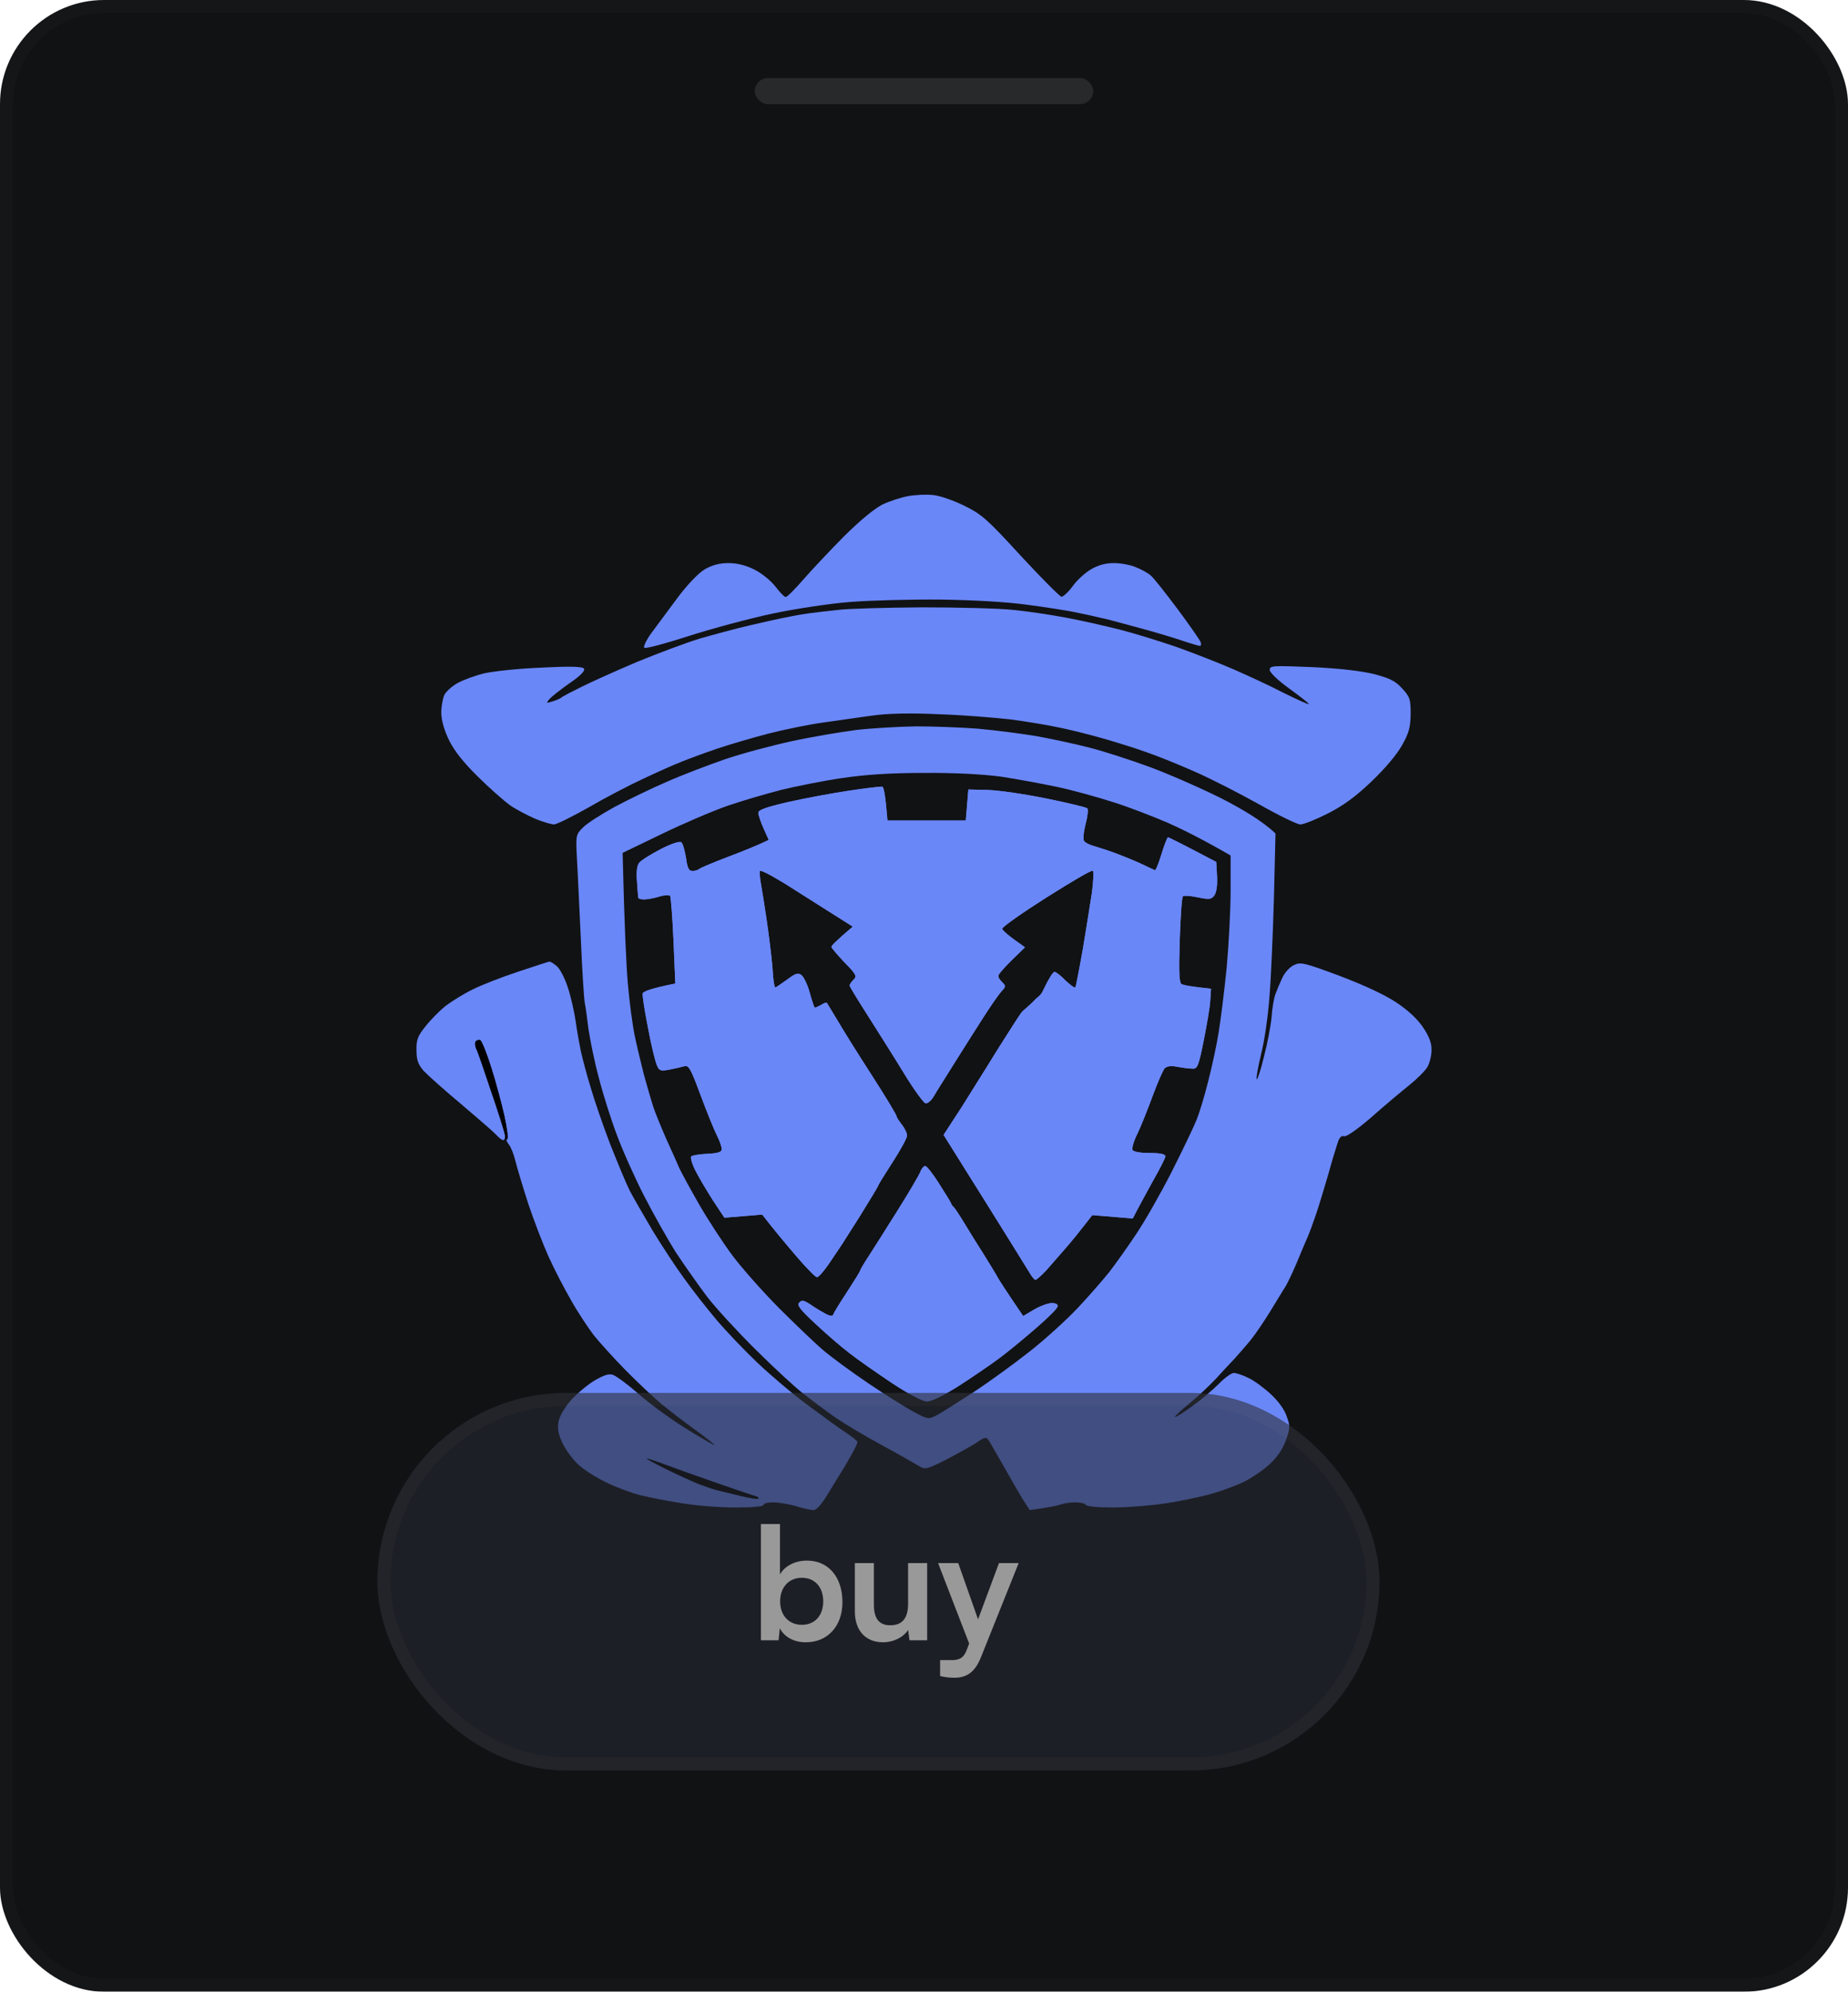 <svg width="142" height="153" viewBox="0 0 142 153" fill="none" xmlns="http://www.w3.org/2000/svg">
<g filter="url(#filter0_b_277_854)">
<rect x="0" width="142" height="153" rx="8" fill="#111214"/>
<rect x="0.5" y="0.5" width="141" height="152" rx="7.5" stroke="#DCD9F0" stroke-opacity="0.02"/>
</g>
<rect x="58" y="6" width="26" height="2" rx="1" fill="white" fill-opacity="0.1"/>
<path d="M67.793 38.763C68.334 38.505 69.236 38.207 69.797 38.108C70.339 38.008 71.201 37.968 71.702 38.028C72.204 38.068 73.266 38.445 74.088 38.843C75.452 39.519 75.853 39.876 78.459 42.719C80.043 44.428 81.447 45.839 81.567 45.839C81.708 45.839 82.109 45.462 82.429 45.024C82.75 44.567 83.392 43.991 83.833 43.732C84.374 43.414 84.956 43.255 85.577 43.255C86.119 43.255 86.881 43.394 87.282 43.573C87.703 43.732 88.224 44.03 88.424 44.209C88.645 44.388 89.567 45.561 90.49 46.793C91.392 48.006 92.194 49.158 92.254 49.317C92.314 49.476 92.294 49.615 92.194 49.615C92.114 49.615 91.653 49.476 91.151 49.317C90.65 49.139 89.427 48.761 88.445 48.483C87.462 48.204 85.958 47.807 85.136 47.588C84.314 47.389 83.131 47.131 82.53 47.012C81.928 46.892 80.304 46.634 78.921 46.455C77.377 46.237 74.83 46.097 72.304 46.058C70.038 46.038 66.93 46.117 65.386 46.237C63.802 46.356 61.176 46.753 59.371 47.131C57.607 47.509 54.7 48.284 52.915 48.86C51.13 49.437 49.587 49.854 49.506 49.755C49.426 49.675 49.647 49.198 50.028 48.661C50.409 48.145 51.311 46.932 52.033 45.958C52.835 44.885 53.677 44.011 54.158 43.732C54.7 43.414 55.281 43.255 55.963 43.255C56.644 43.255 57.286 43.414 57.968 43.752C58.529 44.03 59.231 44.607 59.572 45.044C59.913 45.481 60.254 45.859 60.374 45.859C60.494 45.859 61.096 45.243 61.737 44.508C62.379 43.772 63.782 42.281 64.845 41.208C66.048 40.016 67.171 39.081 67.793 38.763Z" fill="#6A87F8"/>
<path d="M62.178 47.111C62.62 47.051 63.622 46.932 64.384 46.853C65.146 46.753 68.073 46.674 70.84 46.654C73.627 46.654 76.795 46.733 77.858 46.853C78.941 46.952 80.765 47.23 81.928 47.449C83.091 47.668 84.936 48.085 86.038 48.363C87.141 48.642 89.126 49.258 90.45 49.715C91.773 50.192 93.718 50.947 94.76 51.404C95.803 51.861 97.547 52.657 98.61 53.213C99.693 53.75 100.575 54.147 100.575 54.087C100.575 54.028 99.893 53.491 99.071 52.895C98.189 52.259 97.567 51.663 97.567 51.464C97.567 51.126 97.788 51.126 100.816 51.245C102.961 51.345 104.605 51.543 105.588 51.782C106.791 52.1 107.232 52.319 107.733 52.875C108.335 53.531 108.395 53.71 108.395 54.843C108.375 55.856 108.275 56.294 107.733 57.248C107.332 57.963 106.43 59.036 105.387 60.03C104.184 61.183 103.202 61.899 102.019 62.495C101.116 62.952 100.174 63.33 99.913 63.33C99.673 63.33 98.209 62.614 96.665 61.74C95.121 60.885 92.916 59.752 91.753 59.255C90.59 58.738 88.926 58.063 88.043 57.764C87.161 57.447 85.617 56.969 84.635 56.691C83.653 56.413 82.149 56.035 81.327 55.876C80.504 55.697 78.84 55.419 77.617 55.26C76.394 55.121 73.928 54.922 72.103 54.863C69.938 54.763 68.214 54.803 67.091 54.962C66.148 55.081 64.444 55.34 63.281 55.499C62.118 55.658 60.193 56.055 58.97 56.373C57.747 56.691 56.003 57.208 55.06 57.526C54.118 57.844 52.895 58.301 52.354 58.52C51.792 58.738 50.489 59.315 49.446 59.812C48.404 60.289 46.499 61.282 45.236 62.018C43.972 62.733 42.769 63.33 42.569 63.33C42.389 63.33 41.747 63.151 41.165 62.912C40.604 62.674 39.722 62.217 39.221 61.879C38.719 61.521 37.596 60.527 36.714 59.653C35.631 58.593 34.896 57.665 34.509 56.87C34.128 56.095 33.927 55.359 33.907 54.763C33.907 54.266 34.027 53.63 34.148 53.372C34.288 53.114 34.749 52.696 35.15 52.478C35.571 52.239 36.494 51.901 37.215 51.722C37.937 51.563 39.922 51.345 41.627 51.285C43.932 51.166 44.775 51.206 44.875 51.364C44.975 51.524 44.594 51.921 43.772 52.478C43.09 52.955 42.389 53.511 42.228 53.69C41.947 54.028 41.967 54.028 42.429 53.889C42.709 53.809 43.03 53.67 43.13 53.591C43.231 53.491 43.972 53.114 44.734 52.736C45.496 52.358 47.401 51.504 48.945 50.848C50.489 50.212 52.654 49.397 53.757 49.059C54.86 48.741 56.624 48.264 57.667 48.025C58.709 47.787 59.752 47.548 59.973 47.509C60.193 47.469 60.594 47.389 60.875 47.33C61.156 47.27 61.737 47.171 62.178 47.111Z" fill="#6A87F8"/>
<path d="M36.313 76.01C36.975 75.672 38.559 75.056 39.822 74.639C41.085 74.222 42.168 73.864 42.228 73.864C42.288 73.864 42.529 74.003 42.769 74.202C43.01 74.4 43.391 75.116 43.611 75.792C43.852 76.487 44.113 77.66 44.233 78.435C44.333 79.21 44.534 80.244 44.634 80.761C44.754 81.297 45.075 82.529 45.376 83.503C45.657 84.477 46.338 86.465 46.88 87.876C47.441 89.287 48.103 90.897 48.384 91.454C48.664 91.99 49.466 93.382 50.148 94.534C50.85 95.687 51.932 97.337 52.574 98.211C53.196 99.086 54.319 100.517 55.06 101.391C55.802 102.266 57.206 103.737 58.188 104.671C59.171 105.605 60.875 107.056 61.978 107.871C63.081 108.686 64.404 109.66 64.925 109.998C65.467 110.355 65.888 110.693 65.888 110.773C65.888 110.872 65.667 111.329 65.386 111.826C65.106 112.323 64.765 112.899 64.624 113.118C64.484 113.317 64.043 114.072 63.622 114.748C63.161 115.523 62.74 116 62.519 116C62.339 116 61.717 115.881 61.176 115.702C60.614 115.543 59.832 115.404 59.411 115.404C59.01 115.404 58.669 115.483 58.669 115.602C58.669 115.722 57.827 115.801 56.524 115.801C55.321 115.801 53.496 115.662 52.454 115.483C51.411 115.324 49.968 115.046 49.246 114.867C48.524 114.688 47.341 114.251 46.579 113.873C45.837 113.516 44.895 112.919 44.474 112.542C44.073 112.184 43.511 111.448 43.251 110.912C42.91 110.216 42.809 109.739 42.91 109.242C42.97 108.845 43.351 108.169 43.792 107.652C44.213 107.155 45.035 106.46 45.596 106.102C46.358 105.645 46.76 105.506 47.08 105.605C47.341 105.685 48.223 106.34 49.045 107.056C49.867 107.791 51.451 108.944 52.554 109.64C53.657 110.335 54.7 110.932 54.86 110.991C55.02 111.051 54.439 110.574 53.557 109.938C52.674 109.302 51.451 108.368 50.85 107.871C50.248 107.374 49.005 106.201 48.083 105.267C47.16 104.333 46.078 103.121 45.637 102.584C45.216 102.027 44.414 100.835 43.892 99.901C43.351 98.967 42.569 97.456 42.148 96.522C41.727 95.588 41.025 93.759 40.584 92.447C40.163 91.136 39.722 89.665 39.601 89.168C39.481 88.671 39.261 88.115 39.1 87.916C38.94 87.737 38.88 87.538 38.96 87.498C39.06 87.439 38.96 86.664 38.759 85.749C38.559 84.835 38.098 83.165 37.737 82.013C37.316 80.641 36.995 79.926 36.794 79.926C36.634 79.926 36.534 80.065 36.554 80.224C36.574 80.383 37.095 81.973 37.697 83.742C38.318 85.531 38.819 87.121 38.819 87.28C38.819 87.439 38.759 87.578 38.659 87.578C38.579 87.598 38.338 87.399 38.118 87.16C37.897 86.922 36.674 85.869 35.411 84.795C34.148 83.742 32.864 82.589 32.544 82.251C32.123 81.754 32.002 81.416 32.002 80.661C31.982 79.886 32.102 79.568 32.704 78.833C33.085 78.336 33.787 77.64 34.248 77.263C34.729 76.905 35.651 76.328 36.313 76.01Z" fill="#6A87F8"/>
<path d="M36.594 80.582C36.494 80.383 36.474 80.124 36.534 80.005C36.614 79.906 36.774 79.846 36.895 79.886C37.015 79.926 37.396 80.9 37.757 82.032C38.118 83.165 38.559 84.835 38.759 85.749C38.96 86.664 39.06 87.439 38.98 87.498C38.88 87.538 38.819 87.439 38.819 87.28C38.819 87.121 38.358 85.61 37.797 83.96C37.236 82.291 36.694 80.76 36.594 80.582Z" fill="black"/>
<path d="M104.004 82.668C104.244 81.814 104.605 80.76 104.826 80.323C105.167 79.647 105.267 79.588 105.407 79.886C105.528 80.105 105.468 80.502 105.207 81.078C105.006 81.535 104.605 82.49 104.325 83.205C104.064 83.921 103.783 84.636 103.723 84.795C103.656 84.981 103.616 84.934 103.603 84.656C103.583 84.398 103.783 83.503 104.004 82.668Z" fill="black"/>
<path d="M53.757 114.032C53.216 113.814 52.033 113.277 51.151 112.84C50.268 112.402 49.607 112.045 49.707 112.045C49.787 112.025 50.409 112.243 51.111 112.502C51.792 112.76 53.577 113.396 55.06 113.913C56.544 114.43 57.908 114.887 58.068 114.927C58.228 114.966 58.329 115.066 58.269 115.125C58.208 115.185 57.587 115.086 56.865 114.907C56.143 114.728 55.381 114.549 55.161 114.489C54.94 114.45 54.319 114.231 53.757 114.032Z" fill="black"/>
<path d="M87.242 113.853C88.224 113.515 89.728 112.979 90.55 112.641C91.372 112.303 92.134 112.045 92.254 112.045C92.375 112.045 92.174 112.184 91.853 112.363C91.532 112.541 90.309 113.078 89.146 113.575C87.984 114.072 86.54 114.589 85.938 114.728C85.337 114.887 84.695 115.006 84.535 114.986C84.374 114.986 84.515 114.867 84.836 114.728C85.156 114.589 86.259 114.191 87.242 113.853Z" fill="black"/>
<path d="M60.514 61.62C61.757 61.342 63.862 60.944 65.186 60.746C66.509 60.547 67.672 60.408 67.792 60.428C67.913 60.467 68.033 61.044 68.193 63.031H74.209L74.409 60.646L75.913 60.686C76.735 60.706 78.76 61.004 80.424 61.342C82.068 61.68 83.492 62.018 83.552 62.097C83.632 62.177 83.572 62.733 83.412 63.329C83.251 63.965 83.211 64.502 83.311 64.621C83.412 64.741 83.692 64.88 83.953 64.959L83.984 64.969C84.268 65.055 84.958 65.266 85.537 65.476C86.139 65.695 87.081 66.072 87.642 66.331C88.184 66.589 88.685 66.828 88.745 66.847C88.805 66.887 89.026 66.331 89.246 65.615C89.467 64.9 89.688 64.323 89.748 64.323C89.808 64.323 90.67 64.741 93.457 66.211L93.517 67.305C93.557 67.96 93.477 68.537 93.317 68.775C93.076 69.093 92.936 69.113 92.053 68.934C91.492 68.815 90.991 68.775 90.891 68.855C90.81 68.934 90.71 70.445 90.65 72.234C90.57 74.678 90.61 75.493 90.79 75.593C90.931 75.672 91.492 75.791 93.056 75.95L92.996 76.845C92.976 77.342 92.735 78.713 92.495 79.926C92.114 81.834 92.013 82.112 91.653 82.092C91.432 82.092 90.911 82.032 90.49 81.953C89.988 81.853 89.668 81.893 89.487 82.072C89.367 82.211 88.946 83.165 88.565 84.199C88.184 85.232 87.662 86.544 87.402 87.081C87.121 87.637 86.961 88.194 87.021 88.333C87.101 88.472 87.582 88.571 88.344 88.571C89.166 88.571 89.547 88.651 89.547 88.83C89.547 88.949 89.126 89.784 88.625 90.658C88.587 90.727 88.548 90.797 88.509 90.868C88.055 91.693 87.54 92.63 87.041 93.6L83.933 93.342L83.372 94.057C83.071 94.455 82.429 95.25 81.948 95.806C81.69 96.104 81.369 96.471 81.071 96.812C80.812 97.106 80.572 97.381 80.404 97.575C80.023 97.973 79.662 98.311 79.562 98.311C79.482 98.311 79.281 98.072 79.101 97.754C78.92 97.456 77.376 94.951 72.504 87.18L73.888 85.053C74.15 84.632 74.48 84.106 74.832 83.544C75.477 82.517 76.196 81.37 76.715 80.522C77.537 79.21 78.339 77.978 78.499 77.759C78.576 77.675 78.699 77.568 78.843 77.443C79.04 77.272 79.275 77.068 79.48 76.845C79.582 76.733 79.666 76.665 79.741 76.604C79.911 76.466 80.042 76.361 80.264 75.851C80.585 75.195 80.905 74.659 81.026 74.659C81.146 74.659 81.527 74.957 81.868 75.314C82.229 75.652 82.57 75.911 82.63 75.851C82.67 75.791 82.93 74.46 83.211 72.87C83.472 71.28 83.793 69.312 83.913 68.497C84.013 67.682 84.053 66.947 83.973 66.887C83.893 66.808 82.309 67.742 80.424 68.934C78.54 70.127 77.016 71.2 77.016 71.339C77.016 71.459 77.417 71.836 78.76 72.77L77.737 73.764C77.176 74.321 76.715 74.837 76.715 74.957C76.695 75.076 76.835 75.294 77.016 75.454C77.296 75.732 77.296 75.791 76.956 76.149C76.755 76.368 76.133 77.262 75.572 78.137C75.011 79.011 73.988 80.621 73.306 81.714C73.074 82.086 72.838 82.463 72.62 82.81C72.196 83.484 71.841 84.049 71.722 84.258C71.542 84.557 71.281 84.775 71.121 84.755C70.96 84.716 70.198 83.662 69.436 82.41C68.773 81.32 67.73 79.673 66.982 78.491C66.871 78.315 66.766 78.15 66.669 77.998C65.908 76.805 65.286 75.791 65.286 75.712C65.286 75.612 65.426 75.414 65.587 75.255C65.868 74.996 65.787 74.837 64.885 73.923C64.344 73.347 63.883 72.81 63.883 72.731C63.903 72.631 64.263 72.254 65.527 71.18L63.481 69.888C62.831 69.474 62.154 69.046 61.633 68.717C61.255 68.478 60.958 68.291 60.815 68.199C60.454 67.96 59.792 67.563 59.331 67.305C58.85 67.026 58.429 66.847 58.389 66.907C58.349 66.967 58.389 67.463 58.489 68C58.589 68.557 58.83 70.067 59.01 71.379C59.191 72.691 59.371 74.241 59.391 74.817C59.431 75.374 59.511 75.851 59.572 75.851C59.632 75.851 60.033 75.573 60.474 75.255C61.136 74.758 61.336 74.698 61.597 74.917C61.757 75.036 62.058 75.652 62.218 76.249C62.379 76.845 62.559 77.362 62.599 77.401C62.639 77.421 62.86 77.322 63.081 77.203C63.281 77.064 63.502 76.984 63.542 77.044C63.559 77.07 63.635 77.196 63.749 77.385C63.893 77.626 64.099 77.968 64.324 78.335C64.705 78.991 65.888 80.9 66.97 82.569C68.033 84.219 68.895 85.65 68.895 85.749C68.895 85.829 69.076 86.107 69.296 86.385C69.517 86.663 69.697 87.041 69.697 87.24C69.697 87.419 69.196 88.333 68.594 89.267C67.993 90.201 67.492 90.996 67.492 91.056C67.492 91.115 66.85 92.169 66.088 93.401C65.735 93.949 65.402 94.476 65.134 94.901C64.809 95.416 64.579 95.781 64.524 95.846C64.507 95.872 64.475 95.919 64.433 95.983C64.279 96.214 63.98 96.662 63.682 97.098C63.301 97.655 62.9 98.112 62.78 98.112C62.659 98.112 61.938 97.376 61.176 96.482C60.394 95.568 59.491 94.494 58.569 93.302L55.662 93.54L54.78 92.209C54.298 91.453 53.697 90.44 53.436 89.923C53.175 89.406 53.035 88.909 53.115 88.83C53.216 88.75 53.777 88.651 54.379 88.631C55.181 88.591 55.461 88.492 55.461 88.273C55.461 88.114 55.301 87.637 55.1 87.24C54.88 86.822 54.318 85.431 53.837 84.139C53.055 82.032 52.915 81.794 52.554 81.913C52.333 81.973 51.812 82.092 51.411 82.171C50.749 82.291 50.649 82.251 50.469 81.814C50.348 81.535 50.028 80.244 49.787 78.932C49.526 77.62 49.346 76.427 49.386 76.308C49.426 76.169 49.987 75.931 51.892 75.553L51.752 72.273C51.672 70.465 51.551 68.915 51.491 68.815C51.411 68.736 51.03 68.755 50.649 68.875C50.268 68.994 49.747 69.093 49.486 69.093C49.246 69.093 49.045 69.034 49.045 68.954C49.025 68.855 48.985 68.298 48.945 67.702C48.885 67.006 48.945 66.49 49.105 66.291C49.226 66.112 49.987 65.635 50.749 65.237C51.592 64.8 52.233 64.602 52.353 64.701C52.474 64.8 52.614 65.337 52.714 65.893C52.815 66.688 52.935 66.907 53.216 66.907C53.416 66.907 53.657 66.828 53.757 66.728C53.877 66.649 54.86 66.231 55.962 65.814C57.065 65.397 58.208 64.939 59.07 64.522L58.669 63.628C58.449 63.131 58.268 62.594 58.268 62.435C58.268 62.216 58.89 61.998 60.514 61.62Z" fill="#6A87F8"/>
<path d="M68.995 92.944C69.858 91.573 70.62 90.261 70.72 90.022V90.002C70.82 89.764 70.98 89.565 71.101 89.565C71.201 89.565 71.682 90.162 72.143 90.897C72.624 91.652 73.046 92.328 73.086 92.447C73.126 92.566 73.226 92.686 73.306 92.745C73.366 92.805 73.727 93.342 74.088 93.938C74.449 94.534 75.131 95.647 75.632 96.422C76.113 97.198 76.575 97.953 76.655 98.112C76.735 98.271 77.196 99.006 78.62 101.093L79.462 100.596C79.943 100.318 80.544 100.099 80.825 100.099C81.126 100.099 81.306 100.199 81.266 100.358C81.246 100.517 80.504 101.252 79.622 102.007C78.74 102.783 77.477 103.816 76.815 104.313C76.153 104.81 74.75 105.764 73.707 106.44C72.544 107.175 71.582 107.652 71.241 107.652C70.9 107.652 69.898 107.135 68.534 106.241C67.351 105.446 65.888 104.432 65.286 103.955C64.684 103.498 63.502 102.484 62.679 101.709C61.476 100.596 61.216 100.258 61.416 100.06C61.617 99.841 61.777 99.881 62.319 100.238C62.679 100.497 63.201 100.795 63.461 100.934C63.762 101.093 63.983 101.113 64.023 100.994C64.043 100.874 64.524 100.099 65.085 99.245C65.627 98.41 66.088 97.674 66.088 97.615C66.088 97.555 66.389 97.038 66.77 96.462C67.131 95.906 68.133 94.316 68.995 92.944Z" fill="#6A87F8"/>
<path d="M67.732 99.821C67.512 99.642 67.813 99.007 69.196 96.582V96.562C70.138 94.912 71.021 93.541 71.141 93.541C71.261 93.541 71.522 93.839 71.702 94.177C71.903 94.534 72.625 95.767 73.306 96.92C73.988 98.072 74.57 99.205 74.57 99.424C74.61 99.742 74.169 100.219 73.006 101.173C72.124 101.908 71.261 102.485 71.101 102.485C70.941 102.485 70.159 101.928 69.397 101.252C68.635 100.577 67.873 99.941 67.732 99.821Z" fill="black"/>
<path fill-rule="evenodd" clip-rule="evenodd" d="M65.787 56.075C64.564 56.234 62.319 56.612 60.775 56.95C59.231 57.288 56.925 57.904 55.662 58.341C54.399 58.778 52.414 59.533 51.251 60.05C50.088 60.547 48.283 61.422 47.241 61.978C46.198 62.554 45.095 63.25 44.794 63.568C44.253 64.105 44.233 64.164 44.333 65.973C44.367 66.536 44.421 67.681 44.483 69.004C44.53 70.016 44.582 71.132 44.634 72.174C44.734 74.579 44.875 76.766 44.935 77.044C44.995 77.322 45.115 78.216 45.216 79.031C45.336 79.846 45.677 81.556 46.018 82.808C46.338 84.06 46.96 86.028 47.401 87.18C47.822 88.333 48.764 90.44 49.486 91.851C50.208 93.262 51.331 95.25 51.973 96.263C52.634 97.257 53.697 98.768 54.359 99.642C55.02 100.497 56.684 102.306 58.068 103.677C59.452 105.049 61.116 106.599 61.777 107.096C62.439 107.613 63.522 108.427 64.183 108.885C64.845 109.342 66.469 110.316 67.793 111.031C69.116 111.747 70.399 112.482 70.66 112.641C71.081 112.899 71.241 112.86 72.665 112.144C73.507 111.707 74.549 111.13 74.991 110.852C75.692 110.375 75.773 110.355 75.993 110.673C76.114 110.872 76.615 111.747 77.116 112.621C77.617 113.516 78.259 114.629 78.56 115.125L79.121 116C80.605 115.801 81.226 115.662 81.467 115.583C81.728 115.483 82.249 115.404 82.63 115.404C83.011 115.404 83.372 115.483 83.432 115.602C83.492 115.722 84.374 115.801 85.497 115.801C86.56 115.801 88.344 115.662 89.447 115.503C90.55 115.344 92.134 115.006 92.956 114.788C93.778 114.569 94.941 114.132 95.542 113.853C96.144 113.555 97.026 112.959 97.507 112.522C98.109 111.985 98.53 111.369 98.791 110.693C99.132 109.739 99.151 109.56 98.871 108.805C98.71 108.288 98.209 107.613 97.668 107.116C97.166 106.639 96.405 106.082 95.963 105.863C95.522 105.645 95.001 105.466 94.801 105.466C94.62 105.466 94.099 105.844 93.658 106.301C93.217 106.738 92.314 107.513 91.653 107.99C90.991 108.467 90.389 108.865 90.289 108.845C90.209 108.845 90.71 108.368 91.392 107.811C92.094 107.235 93.016 106.36 93.457 105.883C93.898 105.386 94.54 104.711 94.861 104.373C95.181 104.015 95.743 103.379 96.084 102.962C96.425 102.544 97.086 101.57 97.567 100.795C97.787 100.441 98.02 100.057 98.229 99.713C98.477 99.305 98.691 98.951 98.811 98.768C99.011 98.41 99.412 97.555 99.693 96.88C99.974 96.184 100.335 95.349 100.475 95.031C100.615 94.713 100.916 93.898 101.137 93.242C101.357 92.587 101.778 91.195 102.079 90.162C102.36 89.128 102.7 88.035 102.801 87.737C102.921 87.379 103.081 87.22 103.282 87.28C103.462 87.339 104.284 86.763 105.347 85.849C106.31 84.994 107.613 83.901 108.234 83.404C108.856 82.907 109.498 82.271 109.678 81.973C109.859 81.655 109.999 81.079 109.999 80.681C110.019 80.144 109.818 79.628 109.357 78.932C108.916 78.276 108.214 77.62 107.292 77.004C106.39 76.408 104.806 75.672 102.921 74.957C100.194 73.943 99.933 73.884 99.412 74.142C99.111 74.281 98.731 74.698 98.55 75.076C98.37 75.454 98.129 76.03 98.009 76.348C97.888 76.666 97.748 77.481 97.708 78.137C97.648 78.793 97.387 80.164 97.126 81.158C96.886 82.172 96.625 82.947 96.565 82.907C96.505 82.847 96.665 81.973 96.906 80.959C97.166 79.966 97.447 77.958 97.547 76.547C97.668 75.136 97.808 71.737 97.888 68.994L98.009 64.025C96.966 63.032 95.362 62.097 93.758 61.282C92.154 60.487 89.708 59.414 88.284 58.897C86.881 58.381 84.856 57.725 83.773 57.447C82.71 57.168 80.865 56.771 79.662 56.552C78.479 56.353 76.454 56.095 75.151 55.976C73.868 55.876 71.722 55.797 70.399 55.797C69.076 55.817 67.01 55.936 65.787 56.075ZM64.685 59.772C63.301 59.971 61.236 60.388 60.073 60.666C58.91 60.964 57.066 61.501 55.963 61.879C54.86 62.256 52.574 63.23 50.89 64.045L47.842 65.516C47.983 71.3 48.123 74.142 48.243 75.553C48.364 76.964 48.604 78.753 48.765 79.528C48.925 80.303 49.246 81.635 49.466 82.509C49.707 83.384 50.028 84.497 50.188 84.994C50.349 85.491 50.81 86.604 51.191 87.478C51.592 88.353 52.053 89.386 52.213 89.764C52.394 90.142 53.075 91.394 53.737 92.547C54.399 93.699 55.542 95.448 56.264 96.422C57.005 97.416 58.63 99.245 59.893 100.517C61.156 101.769 62.68 103.24 63.281 103.737C63.883 104.253 65.427 105.386 66.69 106.241C67.953 107.096 69.517 108.069 70.159 108.427C71.281 109.023 71.322 109.043 71.963 108.725C72.304 108.546 73.587 107.732 74.81 106.937C76.033 106.142 77.958 104.73 79.121 103.816C80.284 102.902 81.928 101.411 82.811 100.477C83.673 99.563 84.755 98.311 85.237 97.714C85.698 97.118 86.62 95.826 87.282 94.832C87.943 93.858 89.166 91.712 90.009 90.062C90.831 88.432 91.713 86.604 91.933 86.047C92.174 85.471 92.575 84.119 92.836 83.066C93.116 81.993 93.477 80.323 93.638 79.329C93.798 78.355 94.079 76.09 94.259 74.321C94.42 72.532 94.56 69.869 94.56 68.398V65.715C92.455 64.502 90.911 63.727 89.748 63.21C88.585 62.713 86.7 61.978 85.537 61.62C84.374 61.243 82.45 60.706 81.227 60.447C80.003 60.189 78.058 59.831 76.876 59.653C75.472 59.474 73.367 59.354 70.961 59.374C68.354 59.374 66.409 59.513 64.685 59.772ZM60.514 61.62C61.757 61.342 63.862 60.944 65.186 60.746C66.509 60.547 67.672 60.408 67.792 60.428C67.913 60.467 68.033 61.044 68.193 63.031H74.209L74.409 60.646L75.913 60.686C76.735 60.706 78.76 61.004 80.424 61.342C82.068 61.68 83.492 62.018 83.552 62.097C83.632 62.177 83.572 62.733 83.412 63.329C83.251 63.965 83.211 64.502 83.311 64.621C83.412 64.741 83.692 64.88 83.953 64.959L83.984 64.969C84.268 65.055 84.958 65.266 85.537 65.476C86.139 65.695 87.081 66.072 87.642 66.331C88.184 66.589 88.685 66.828 88.745 66.847C88.805 66.887 89.026 66.331 89.246 65.615C89.467 64.9 89.688 64.323 89.748 64.323C89.808 64.323 90.67 64.741 93.457 66.211L93.517 67.305C93.557 67.96 93.477 68.537 93.317 68.775C93.076 69.093 92.936 69.113 92.053 68.934C91.492 68.815 90.991 68.775 90.891 68.855C90.81 68.934 90.71 70.445 90.65 72.234C90.57 74.678 90.61 75.493 90.79 75.593C90.931 75.672 91.492 75.791 93.056 75.95L92.996 76.845C92.976 77.342 92.735 78.713 92.495 79.926C92.114 81.834 92.013 82.112 91.653 82.092C91.432 82.092 90.911 82.032 90.49 81.953C89.988 81.853 89.668 81.893 89.487 82.072C89.367 82.211 88.946 83.165 88.565 84.199C88.184 85.232 87.662 86.544 87.402 87.081C87.121 87.637 86.961 88.194 87.021 88.333C87.101 88.472 87.582 88.571 88.344 88.571C89.166 88.571 89.547 88.651 89.547 88.83C89.547 88.949 89.126 89.784 88.625 90.658C88.587 90.727 88.548 90.797 88.509 90.868C88.055 91.693 87.54 92.63 87.041 93.6L83.933 93.342L83.372 94.057C83.071 94.455 82.429 95.25 81.948 95.806C81.69 96.104 81.369 96.471 81.071 96.812C80.812 97.106 80.572 97.381 80.404 97.575C80.023 97.973 79.662 98.311 79.562 98.311C79.482 98.311 79.281 98.072 79.101 97.754C78.92 97.456 77.376 94.951 72.504 87.18L73.888 85.053C74.15 84.632 74.48 84.106 74.832 83.544C75.477 82.517 76.196 81.37 76.715 80.522C77.537 79.21 78.339 77.978 78.499 77.759C78.576 77.675 78.699 77.568 78.843 77.443C79.04 77.272 79.275 77.068 79.48 76.845C79.582 76.733 79.666 76.665 79.741 76.604C79.911 76.466 80.042 76.361 80.264 75.851C80.585 75.195 80.905 74.659 81.026 74.659C81.146 74.659 81.527 74.957 81.868 75.314C82.229 75.652 82.57 75.911 82.63 75.851C82.67 75.791 82.93 74.46 83.211 72.87C83.472 71.28 83.793 69.312 83.913 68.497C84.013 67.682 84.053 66.947 83.973 66.887C83.893 66.808 82.309 67.742 80.424 68.934C78.54 70.127 77.016 71.2 77.016 71.339C77.016 71.459 77.417 71.836 78.76 72.77L77.737 73.764C77.176 74.321 76.715 74.837 76.715 74.957C76.695 75.076 76.835 75.294 77.016 75.454C77.296 75.732 77.296 75.791 76.956 76.149C76.755 76.368 76.133 77.262 75.572 78.137C75.011 79.011 73.988 80.621 73.306 81.714C73.074 82.086 72.838 82.463 72.62 82.81C72.196 83.484 71.841 84.049 71.722 84.258C71.542 84.557 71.281 84.775 71.121 84.755C70.96 84.716 70.198 83.662 69.436 82.41C68.773 81.32 67.73 79.673 66.982 78.491C66.871 78.315 66.766 78.15 66.669 77.998C65.908 76.805 65.286 75.791 65.286 75.712C65.286 75.612 65.426 75.414 65.587 75.255C65.868 74.996 65.787 74.837 64.885 73.923C64.344 73.347 63.883 72.81 63.883 72.731C63.903 72.631 64.263 72.254 65.527 71.18L63.481 69.888C62.831 69.474 62.154 69.046 61.633 68.717C61.255 68.478 60.958 68.291 60.815 68.199C60.454 67.96 59.792 67.563 59.331 67.305C58.85 67.026 58.429 66.847 58.389 66.907C58.349 66.967 58.389 67.463 58.489 68C58.589 68.557 58.83 70.067 59.01 71.379C59.191 72.691 59.371 74.241 59.391 74.817C59.431 75.374 59.511 75.851 59.572 75.851C59.632 75.851 60.033 75.573 60.474 75.255C61.136 74.758 61.336 74.698 61.597 74.917C61.757 75.036 62.058 75.652 62.218 76.249C62.379 76.845 62.559 77.362 62.599 77.401C62.639 77.421 62.86 77.322 63.081 77.203C63.281 77.064 63.502 76.984 63.542 77.044C63.559 77.07 63.635 77.196 63.749 77.385C63.893 77.626 64.099 77.968 64.324 78.335C64.705 78.991 65.888 80.9 66.97 82.569C68.033 84.219 68.895 85.65 68.895 85.749C68.895 85.829 69.076 86.107 69.296 86.385C69.517 86.663 69.697 87.041 69.697 87.24C69.697 87.419 69.196 88.333 68.594 89.267C67.993 90.201 67.492 90.996 67.492 91.056C67.492 91.115 66.85 92.169 66.088 93.401C65.735 93.949 65.402 94.476 65.134 94.901C64.809 95.416 64.579 95.781 64.524 95.846C64.507 95.872 64.475 95.919 64.433 95.983C64.279 96.214 63.98 96.662 63.682 97.098C63.301 97.655 62.9 98.112 62.78 98.112C62.659 98.112 61.938 97.376 61.176 96.482C60.394 95.568 59.491 94.494 58.569 93.302L55.662 93.54L54.78 92.209C54.298 91.453 53.697 90.44 53.436 89.923C53.175 89.406 53.035 88.909 53.115 88.83C53.216 88.75 53.777 88.651 54.379 88.631C55.181 88.591 55.461 88.492 55.461 88.273C55.461 88.114 55.301 87.637 55.1 87.24C54.88 86.822 54.318 85.431 53.837 84.139C53.055 82.032 52.915 81.794 52.554 81.913C52.333 81.973 51.812 82.092 51.411 82.171C50.749 82.291 50.649 82.251 50.469 81.814C50.348 81.535 50.028 80.244 49.787 78.932C49.526 77.62 49.346 76.427 49.386 76.308C49.426 76.169 49.987 75.931 51.892 75.553L51.752 72.273C51.672 70.465 51.551 68.915 51.491 68.815C51.411 68.736 51.03 68.755 50.649 68.875C50.268 68.994 49.747 69.093 49.486 69.093C49.246 69.093 49.045 69.034 49.045 68.954C49.025 68.855 48.985 68.298 48.945 67.702C48.885 67.006 48.945 66.49 49.105 66.291C49.226 66.112 49.987 65.635 50.749 65.237C51.592 64.8 52.233 64.602 52.353 64.701C52.474 64.8 52.614 65.337 52.714 65.893C52.815 66.688 52.935 66.907 53.216 66.907C53.416 66.907 53.657 66.828 53.757 66.728C53.877 66.649 54.86 66.231 55.962 65.814C57.065 65.397 58.208 64.939 59.07 64.522L58.669 63.628C58.449 63.131 58.268 62.594 58.268 62.435C58.268 62.216 58.89 61.998 60.514 61.62ZM68.995 92.944C69.858 91.573 70.62 90.261 70.72 90.022V90.002C70.82 89.764 70.98 89.565 71.101 89.565C71.201 89.565 71.682 90.162 72.143 90.897C72.624 91.652 73.046 92.328 73.086 92.447C73.126 92.566 73.226 92.686 73.306 92.745C73.366 92.805 73.727 93.342 74.088 93.938C74.449 94.534 75.131 95.647 75.632 96.422C76.113 97.198 76.575 97.953 76.655 98.112C76.735 98.271 77.196 99.006 78.62 101.093L79.462 100.596C79.943 100.318 80.544 100.099 80.825 100.099C81.126 100.099 81.306 100.199 81.266 100.358C81.246 100.517 80.504 101.252 79.622 102.007C78.74 102.783 77.477 103.816 76.815 104.313C76.153 104.81 74.75 105.764 73.707 106.44C72.544 107.175 71.582 107.652 71.241 107.652C70.9 107.652 69.898 107.135 68.534 106.241C67.351 105.446 65.888 104.432 65.286 103.955C64.684 103.498 63.502 102.484 62.679 101.709C61.476 100.596 61.216 100.258 61.416 100.06C61.617 99.841 61.777 99.881 62.319 100.238C62.679 100.497 63.201 100.795 63.461 100.934C63.762 101.093 63.983 101.113 64.023 100.994C64.043 100.874 64.524 100.099 65.085 99.245C65.627 98.41 66.088 97.674 66.088 97.615C66.088 97.555 66.389 97.038 66.77 96.462C67.131 95.906 68.133 94.316 68.995 92.944Z" fill="#6A87F8"/>
<g filter="url(#filter1_b_277_854)">
<rect x="29" y="107" width="77" height="29" rx="14.5" fill="#252833" fill-opacity="0.6"/>
<rect x="29.5" y="107.5" width="76" height="28" rx="14" stroke="white" stroke-opacity="0.02"/>
</g>
<path d="M59.825 126H58.469V117.072H59.933V120.936C60.317 120.276 61.109 119.88 62.009 119.88C63.701 119.88 64.733 121.2 64.733 123.072C64.733 124.896 63.617 126.156 61.913 126.156C61.025 126.156 60.269 125.76 59.921 125.076L59.825 126ZM59.945 123.012C59.945 124.08 60.605 124.812 61.613 124.812C62.645 124.812 63.257 124.068 63.257 123.012C63.257 121.956 62.645 121.2 61.613 121.2C60.605 121.2 59.945 121.944 59.945 123.012ZM69.778 120.072H71.242V126H69.886L69.778 125.208C69.418 125.772 68.65 126.156 67.858 126.156C66.49 126.156 65.686 125.232 65.686 123.78V120.072H67.15V123.264C67.15 124.392 67.594 124.848 68.41 124.848C69.334 124.848 69.778 124.308 69.778 123.18V120.072ZM72.238 128.748V127.524H73.114C73.69 127.524 74.05 127.392 74.302 126.696L74.47 126.252L72.082 120.072H73.63L75.154 124.392L76.762 120.072H78.274L75.37 127.32C74.926 128.424 74.302 128.88 73.33 128.88C72.922 128.88 72.562 128.832 72.238 128.748Z" fill="#999999"/>
<defs>
<filter id="filter0_b_277_854" x="-12.5" y="-12.5" width="167" height="178" filterUnits="userSpaceOnUse" color-interpolation-filters="sRGB">
<feFlood flood-opacity="0" result="BackgroundImageFix"/>
<feGaussianBlur in="BackgroundImageFix" stdDeviation="6.25"/>
<feComposite in2="SourceAlpha" operator="in" result="effect1_backgroundBlur_277_854"/>
<feBlend mode="normal" in="SourceGraphic" in2="effect1_backgroundBlur_277_854" result="shape"/>
</filter>
<filter id="filter1_b_277_854" x="-1" y="77" width="137" height="89" filterUnits="userSpaceOnUse" color-interpolation-filters="sRGB">
<feFlood flood-opacity="0" result="BackgroundImageFix"/>
<feGaussianBlur in="BackgroundImageFix" stdDeviation="15"/>
<feComposite in2="SourceAlpha" operator="in" result="effect1_backgroundBlur_277_854"/>
<feBlend mode="normal" in="SourceGraphic" in2="effect1_backgroundBlur_277_854" result="shape"/>
</filter>
</defs>
</svg>
